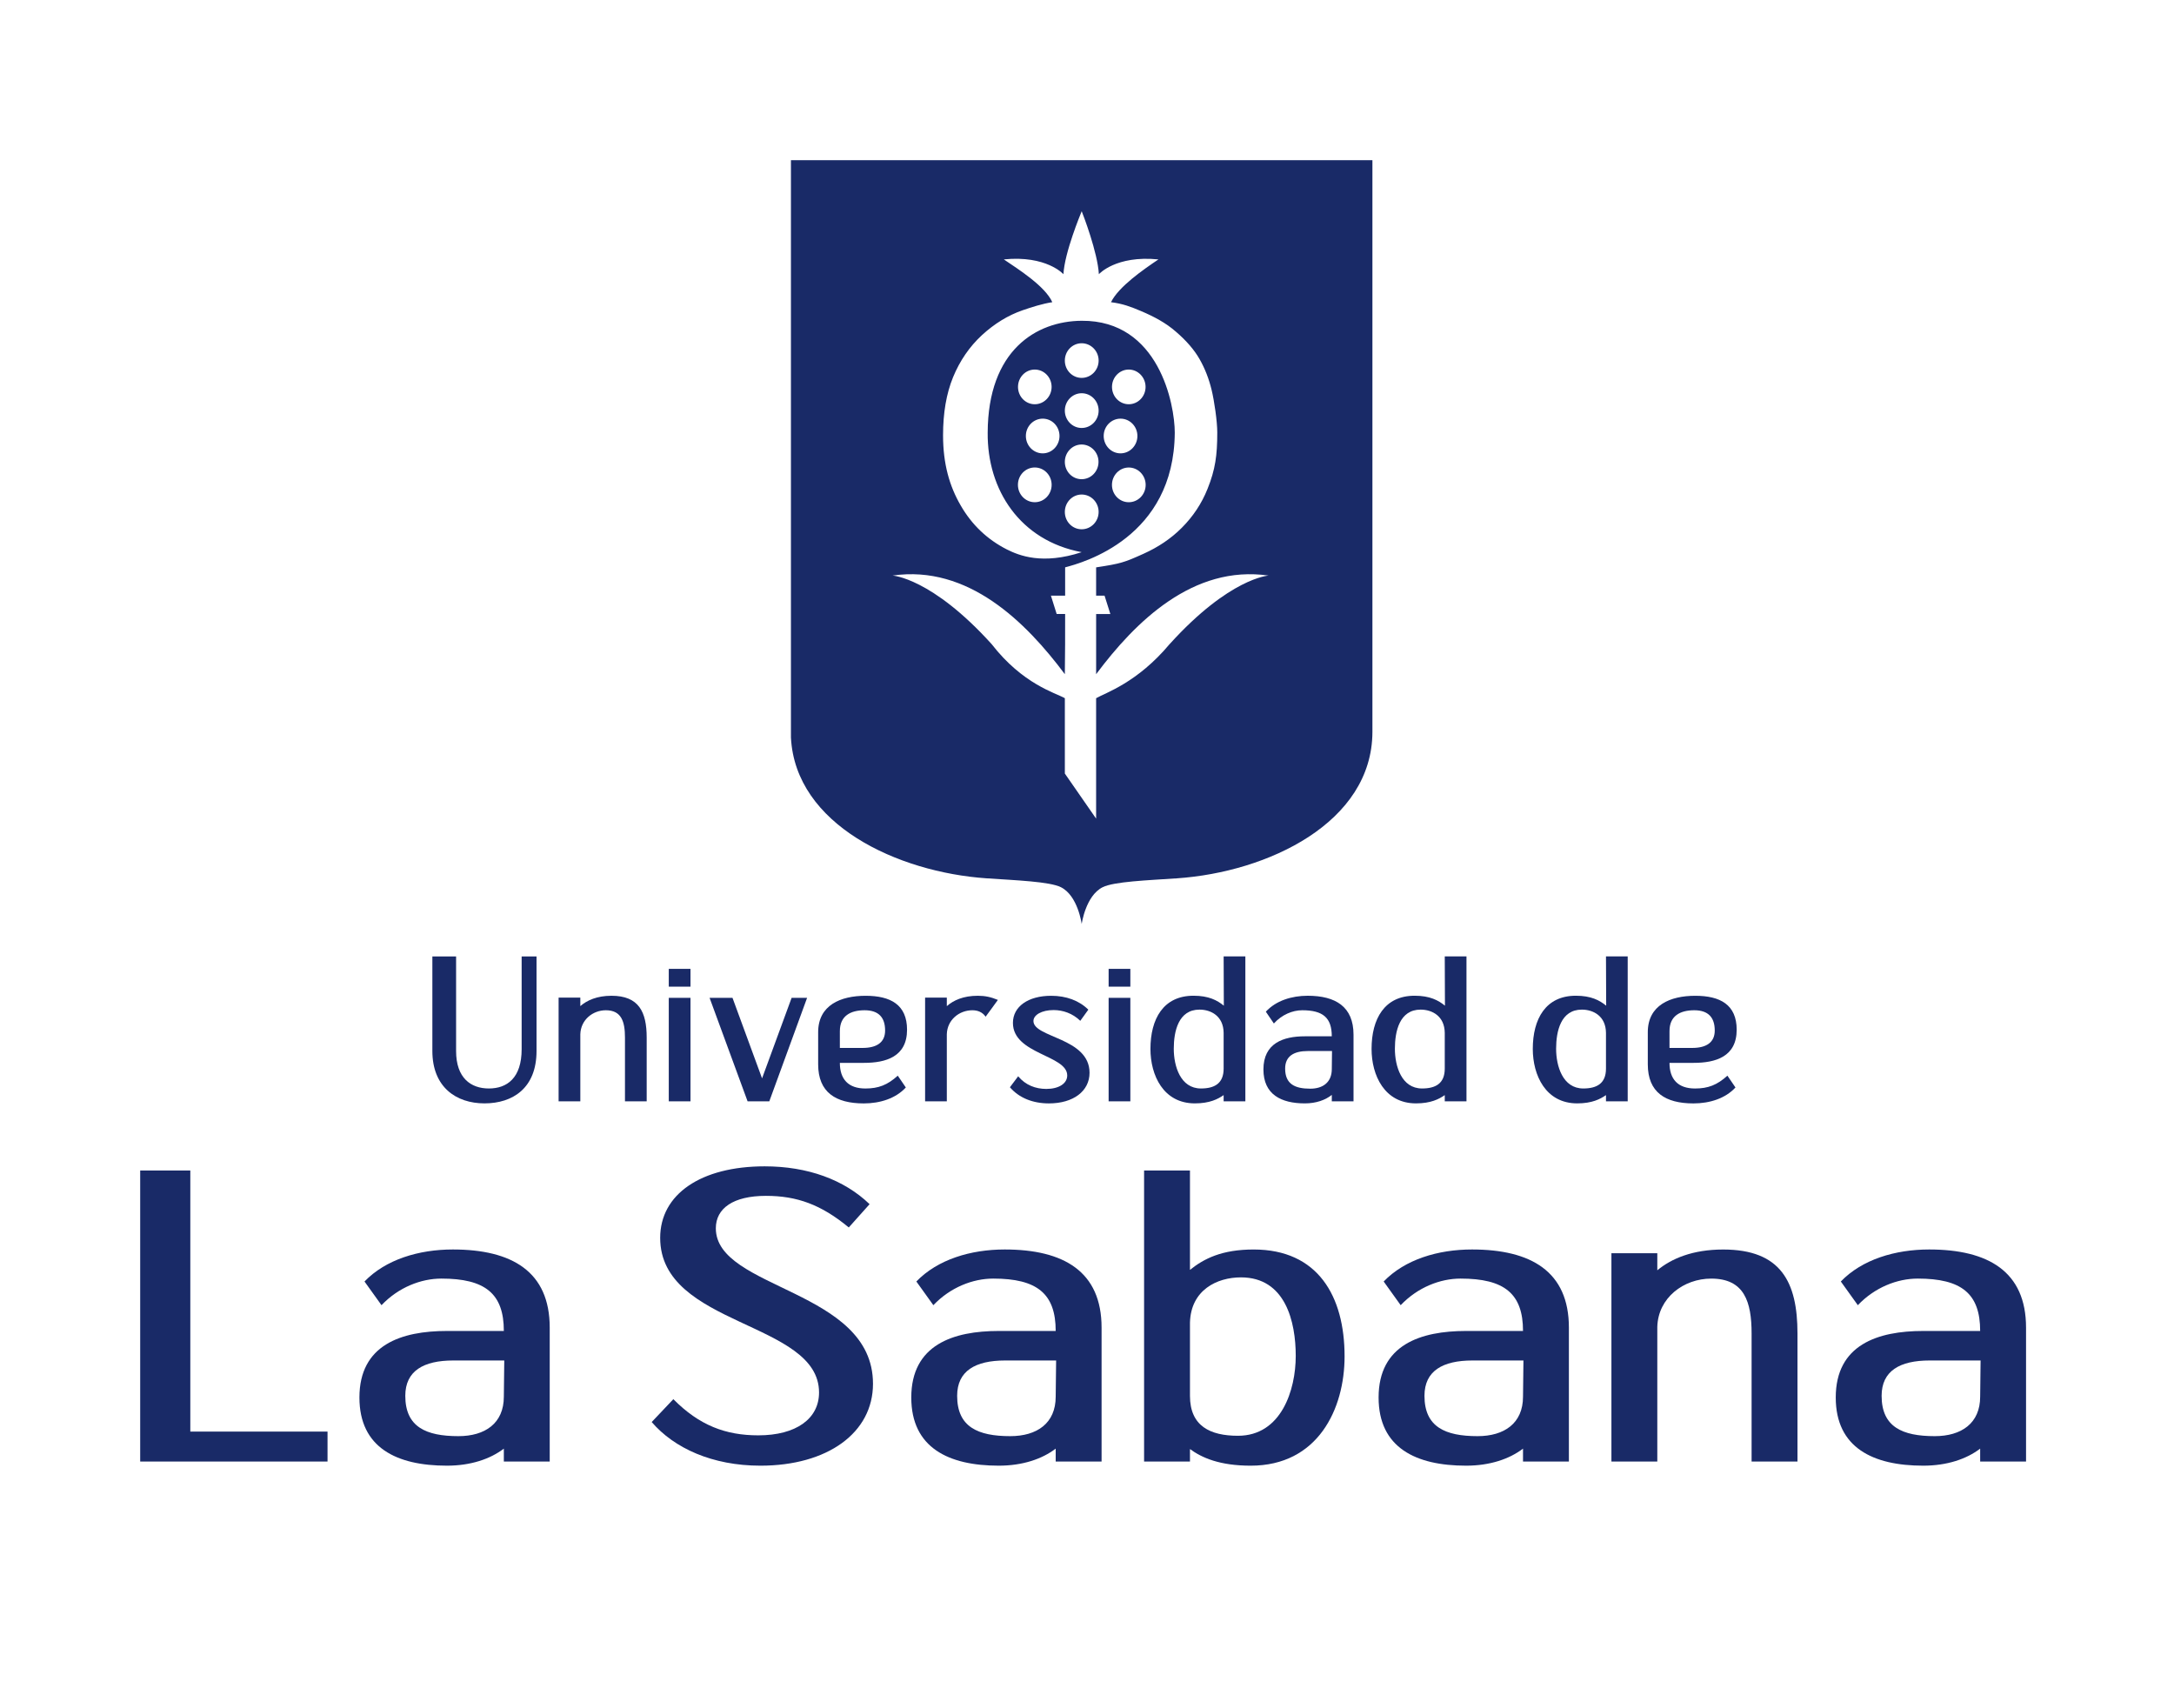 <?xml version="1.0" encoding="UTF-8"?>
<svg id="Capa_1" data-name="Capa 1" xmlns="http://www.w3.org/2000/svg" viewBox="0 0 1374.59 1080">
  <defs>
    <style>
      .cls-1 {
        fill: #192a67;
      }
    </style>
  </defs>
  <path class="cls-1" d="m500.1,101.29v365c2.8,55.09,67.37,85.16,123.73,89.03,18.79,1.26,39.82,2.06,46.95,5.6,10.8,5.38,13.16,23.3,13.16,23.3,0,0,2.45-17.91,13.28-23.3,7.12-3.54,28.17-4.34,46.94-5.6,57.53-3.94,123.41-35.19,123.6-92.49V101.29h-367.66Zm239.45,305.92c-20.53,24.51-40.55,30.79-46.49,34.23v76.13l-19.77-28.49v-47.65c-5.96-3.38-26.56-8.75-46.32-34.22-37.95-41.93-62.6-43.31-62.6-43.31,47.75-6.92,84.32,29.42,108.91,62.35l.17-18.9.02-19.15h-5.35l-3.64-11.6h8.99v-17.9c11.35-2.97,68.88-18.78,69.32-85.16,0-17.84-10.01-71.07-58.86-70.73-28.7.2-59.25,18.6-59.43,70.73-.37,36.19,20.45,68.27,59.43,75.57-24.85,8.12-39.5,2.18-47.37-1.76-12.32-6.28-22.07-15.52-29.11-27.75-7.08-12.17-11.17-26.24-11.17-44.41,0-14.06,2.07-26.29,6.33-36.71,4.29-10.42,10.37-19.28,18.27-26.6,7.91-7.26,16.49-12.53,25.8-15.75,5.83-2,12.33-4.08,18.68-5.07-4.54-10.1-21.26-20.7-30.65-27.05,26.93-2.72,37.68,9.35,37.68,9.35.77-13.87,10.78-37.84,11.49-39.66l.05-.15.08.18c.74,1.82,10,25.77,10.8,39.64,0,0,10.69-12.08,37.65-9.35-9.23,6.22-25.13,17.13-29.99,27.05,7.48.93,12.59,2.9,18.92,5.58,8.22,3.48,15.77,7.47,22.21,13.14,6.53,5.62,11.51,11.37,14.86,17.25,3.39,5.93,5.92,12.42,7.62,19.46,1.72,7.08,3.58,19.97,3.58,26.91,0,14.41-1.2,23.38-6.17,35.72-3.69,9.22-9.1,17.39-16.24,24.54-7.06,7.1-15.23,12.4-24.17,16.43-12.28,5.54-14.43,6.26-30.02,8.62v17.89h5.33l3.67,11.6h-8.99v19.6s0,0,0,0v18.45c24.63-32.98,61.2-69.29,109.02-62.35,0,0-24.58,1.38-62.53,43.31Zm-55.63-158.59c5.91,0,10.73,4.9,10.73,10.99s-4.82,10.97-10.73,10.97-10.64-4.93-10.64-10.97,4.77-10.99,10.64-10.99Zm-10.64-20.65c0-6.07,4.77-10.95,10.64-10.95s10.73,4.88,10.73,10.95-4.82,10.95-10.73,10.95-10.64-4.89-10.64-10.95Zm21.3,64.04c0,6.05-4.77,10.96-10.69,10.96s-10.61-4.91-10.61-10.96,4.76-10.97,10.61-10.97,10.69,4.92,10.69,10.97Zm-10.66,20.65c5.91,0,10.73,4.92,10.73,11s-4.82,10.97-10.73,10.97-10.64-4.9-10.64-10.97,4.77-11,10.64-11Zm29.78-57.08c-5.84,0-10.6-4.9-10.6-10.96s4.76-10.97,10.6-10.97,10.63,4.93,10.63,10.97-4.75,10.96-10.63,10.96Zm10.69,50.99c0,6.06-4.79,10.96-10.68,10.96s-10.63-4.89-10.63-10.96,4.77-10.99,10.63-10.99,10.68,4.92,10.68,10.99Zm-15.89-41.88c5.9,0,10.67,4.92,10.67,10.95s-4.77,10.99-10.67,10.99-10.65-4.93-10.65-10.99,4.77-10.95,10.65-10.95Zm-54.22,30.87c5.89,0,10.66,4.91,10.66,10.97s-4.77,10.99-10.66,10.99-10.66-4.9-10.66-10.99,4.77-10.97,10.66-10.97Zm-10.61-50.94c0-6.05,4.71-10.97,10.6-10.97s10.65,4.93,10.65,10.97-4.77,10.96-10.65,10.96-10.6-4.9-10.6-10.96Zm15.64,42.01c-5.91,0-10.67-4.93-10.67-10.99s4.77-10.95,10.67-10.95,10.6,4.92,10.6,10.95-4.74,10.99-10.6,10.99Z"/>
  <path class="cls-1" d="m273.38,664.51v-59.8h15v59.8c0,17.01,9.28,23.68,20.72,23.68s20.73-6.54,20.73-24.86v-58.63h9.41v59.8c0,23.43-15,33.11-32.93,33.11s-32.93-10.34-32.93-33.11"/>
  <path class="cls-1" d="m395.16,696.31v-40.31c0-9.95-2.16-17.27-12.08-17.27-8.26,0-15.89,6.02-16.15,15.18v42.4h-13.73v-65.57h13.73v5.37c4.19-3.66,10.55-6.54,19.71-6.54,17.29,0,22.25,10.21,22.25,26.43v40.31h-13.73Z"/>
  <path class="cls-1" d="m422.86,612.56h13.73v11.25h-13.73v-11.25Zm0,18.32h13.73v65.43h-13.73v-65.43Z"/>
  <path class="cls-1" d="m486.42,696.31h-13.73c-4.07-10.99-19.96-54.44-24.03-65.43h14.49l18.69,50.91,18.69-50.91h9.79c-4.07,11.25-19.83,54.18-23.9,65.43"/>
  <path class="cls-1" d="m531.03,671.97c0,10.34,5.34,16.23,16.15,16.23,8.26,0,13.99-2.22,20.47-8.11l5.09,7.46c-6.35,6.93-16.27,10.08-26.57,10.08-17.67,0-28.86-6.94-28.86-24.73v-20.28c0-17.14,14.24-23.04,30-23.04s26.2,5.63,26.2,21.47c0,17.14-13.48,20.94-27.21,20.94h-15.26Zm0-20.15v10.73h14.37c8.64,0,14.24-3.27,14.24-10.99,0-8.12-3.94-12.83-12.96-12.83s-15.64,3.67-15.64,13.09"/>
  <path class="cls-1" d="m623.19,642.79c-2.03-2.88-4.96-4.06-8.39-4.06-8.26,0-15.89,6.02-16.14,15.18v42.4h-13.73v-65.56h13.73v5.37c4.19-3.67,10.42-6.55,19.58-6.55,4.58,0,8.26.78,12.71,2.62-1.77,2.35-6.48,9.03-7.75,10.6"/>
  <path class="cls-1" d="m638.56,687.41l5.21-6.93c4.7,5.63,11.06,7.99,17.8,7.99,7.88,0,13.22-3.4,13.22-8.51,0-12.96-34.33-13.35-34.33-33.24,0-10.34,9.66-17.14,24.16-17.14,9.54,0,17.67,3.01,23.52,8.77l-5.09,7.06c-4.83-4.71-10.94-6.8-16.91-6.8-7.37,0-12.71,3.01-12.71,6.93,0,10.6,35.47,10.47,35.47,32.71,0,11.65-10.3,19.37-25.68,19.37-10.3,0-18.94-3.54-24.67-10.21"/>
  <path class="cls-1" d="m700.97,612.56h13.73v11.25h-13.73v-11.25Zm0,18.32h13.73v65.43h-13.73v-65.43Z"/>
  <path class="cls-1" d="m773.69,696.31v-3.93c-3.56,2.48-8.77,5.23-18.18,5.23-19.97,0-28.1-17.8-28.1-34.42,0-18.97,8.14-33.64,27.21-33.64,9.66,0,15,2.88,19.19,6.29l-.12-31.15h13.73v91.61h-13.73Zm0-43.32c-.13-10.6-8.01-14.66-15.26-14.66-13.34,0-16.27,13.74-16.27,24.73s4.19,25.13,17.17,25.13c8.39,0,14.36-3.01,14.36-12.57v-22.64Z"/>
  <path class="cls-1" d="m842.07,655.22c0-11.78-5.6-16.49-18.69-16.49-6.1,0-12.83,2.75-17.93,8.37l-5.08-7.46c6.35-6.93,16.27-10.08,26.45-10.08,17.67,0,28.99,6.94,28.99,24.6v42.14h-13.73v-4.06c-4.07,3.27-9.92,5.37-17.04,5.37-15,0-26.19-5.63-26.19-21.47,0-16.62,12.59-20.94,26.19-20.94h17.04Zm.13,9.29h-15.25c-8.9,0-14.37,3.27-14.37,11.12,0,9.82,6.23,12.69,15.89,12.69,8.01,0,13.61-4.05,13.61-12.43l.13-11.38Z"/>
  <path class="cls-1" d="m913.5,696.31v-3.93c-3.56,2.48-8.77,5.23-18.18,5.23-19.97,0-28.1-17.8-28.1-34.42,0-18.97,8.14-33.64,27.21-33.64,9.66,0,15,2.88,19.19,6.29l-.12-31.15h13.73v91.61h-13.73Zm0-43.32c-.13-10.6-8.01-14.66-15.26-14.66-13.34,0-16.27,13.74-16.27,24.73s4.19,25.13,17.17,25.13c8.39,0,14.36-3.01,14.36-12.57v-22.64Z"/>
  <path class="cls-1" d="m1015.44,696.31v-3.93c-3.56,2.48-8.77,5.23-18.18,5.23-19.97,0-28.1-17.8-28.1-34.42,0-18.97,8.14-33.64,27.21-33.64,9.66,0,15,2.88,19.19,6.29l-.12-31.15h13.73v91.61h-13.73Zm0-43.32c-.13-10.6-8.01-14.66-15.26-14.66-13.34,0-16.27,13.74-16.27,24.73s4.19,25.13,17.17,25.13c8.39,0,14.36-3.01,14.36-12.57v-22.64Z"/>
  <path class="cls-1" d="m1055.6,671.97c0,10.34,5.34,16.23,16.15,16.23,8.26,0,13.99-2.22,20.47-8.11l5.09,7.46c-6.35,6.93-16.27,10.08-26.57,10.08-17.67,0-28.86-6.94-28.86-24.73v-20.28c0-17.14,14.24-23.04,30-23.04s26.2,5.63,26.2,21.47c0,17.14-13.48,20.94-27.21,20.94h-15.26Zm0-20.15v10.73h14.37c8.64,0,14.24-3.27,14.24-10.99,0-8.12-3.94-12.83-12.96-12.83s-15.64,3.67-15.64,13.09"/>
  <polygon class="cls-1" points="88.64 924.05 88.64 740.04 120.33 740.04 120.33 905.12 207.09 905.12 207.09 924.05 88.64 924.05"/>
  <path class="cls-1" d="m318.57,841.5c0-23.65-11.82-33.12-39.48-33.12-12.9,0-27.13,5.52-37.87,16.82l-10.75-14.98c13.43-13.93,34.38-20.24,55.87-20.24,37.34,0,61.24,13.94,61.24,49.42v84.64h-29.01v-8.15c-8.59,6.57-20.94,10.78-35.99,10.78-31.69,0-55.32-11.3-55.32-43.11,0-33.38,26.58-42.06,55.32-42.06h35.99Zm.27,18.66h-32.23c-18.8,0-30.35,6.57-30.35,22.34,0,19.72,13.16,25.5,33.57,25.5,16.92,0,28.74-8.14,28.74-24.97l.27-22.87Z"/>
  <path class="cls-1" d="m412.06,899.08l13.69-14.46c16.39,16.56,33.04,22.87,53.72,22.87,23.9,0,38.4-10.51,38.4-27.08,0-45.21-100.45-41.53-100.45-97.79,0-27.6,25.79-45.21,66.07-45.21,27.13,0,50.23,8.41,66.34,23.92l-13.16,14.72c-17.47-14.45-32.77-19.98-52.37-19.98-20.68,0-31.69,7.89-31.69,20.51,0,38.9,99.37,38.38,99.37,98.31,0,31.02-28.74,51.78-71.17,51.78-30.36,0-54.53-11.04-68.76-27.6"/>
  <path class="cls-1" d="m667.5,841.5c0-23.65-11.82-33.12-39.48-33.12-12.9,0-27.13,5.52-37.87,16.82l-10.75-14.98c13.43-13.93,34.38-20.24,55.87-20.24,37.34,0,61.24,13.94,61.24,49.42v84.64h-29.01v-8.15c-8.59,6.57-20.94,10.78-35.99,10.78-31.69,0-55.32-11.3-55.32-43.11,0-33.38,26.58-42.06,55.32-42.06h35.99Zm.27,18.66h-32.23c-18.8,0-30.35,6.57-30.35,22.34,0,19.72,13.16,25.5,33.57,25.5,16.92,0,28.74-8.14,28.74-24.97l.27-22.87Z"/>
  <path class="cls-1" d="m752.4,924.05h-29.01v-184h29.01v62.82c8.87-7.1,20.14-12.88,40.28-12.88,40.56,0,57.48,29.44,57.48,67.55,0,33.39-16.92,69.13-59.35,69.13-19.61,0-30.89-5-38.41-10.51v7.88Zm0-87.79v46.26c0,19.19,12.89,25.24,30.35,25.24,27.39,0,36.53-28.92,36.53-50.47s-6.44-49.68-34.65-49.68c-15.04,0-31.69,7.88-32.23,28.65"/>
  <path class="cls-1" d="m962.98,841.5c0-23.65-11.82-33.12-39.48-33.12-12.9,0-27.13,5.52-37.87,16.82l-10.75-14.98c13.43-13.93,34.38-20.24,55.87-20.24,37.34,0,61.24,13.94,61.24,49.42v84.64h-29.01v-8.15c-8.59,6.57-20.94,10.78-35.99,10.78-31.69,0-55.32-11.3-55.32-43.11,0-33.38,26.58-42.06,55.32-42.06h35.99Zm.27,18.66h-32.23c-18.8,0-30.35,6.57-30.35,22.34,0,19.72,13.16,25.5,33.57,25.5,16.92,0,28.74-8.14,28.74-24.97l.27-22.87Z"/>
  <path class="cls-1" d="m1107.51,924.05v-80.96c0-19.98-4.56-34.7-25.51-34.7-17.46,0-33.57,12.09-34.11,30.49v85.17h-29.01v-131.69h29.01v10.78c8.86-7.36,22.29-13.14,41.63-13.14,36.53,0,47,20.51,47,53.1v80.96h-29.01Z"/>
  <path class="cls-1" d="m1252.03,841.5c0-23.65-11.82-33.12-39.48-33.12-12.9,0-27.13,5.52-37.87,16.82l-10.75-14.98c13.43-13.93,34.38-20.24,55.87-20.24,37.34,0,61.24,13.94,61.24,49.42v84.64h-29.01v-8.15c-8.59,6.57-20.94,10.78-35.99,10.78-31.69,0-55.32-11.3-55.32-43.11,0-33.38,26.58-42.06,55.32-42.06h35.99Zm.27,18.66h-32.23c-18.8,0-30.35,6.57-30.35,22.34,0,19.72,13.16,25.5,33.57,25.5,16.92,0,28.74-8.14,28.74-24.97l.27-22.87Z"/>
</svg>
